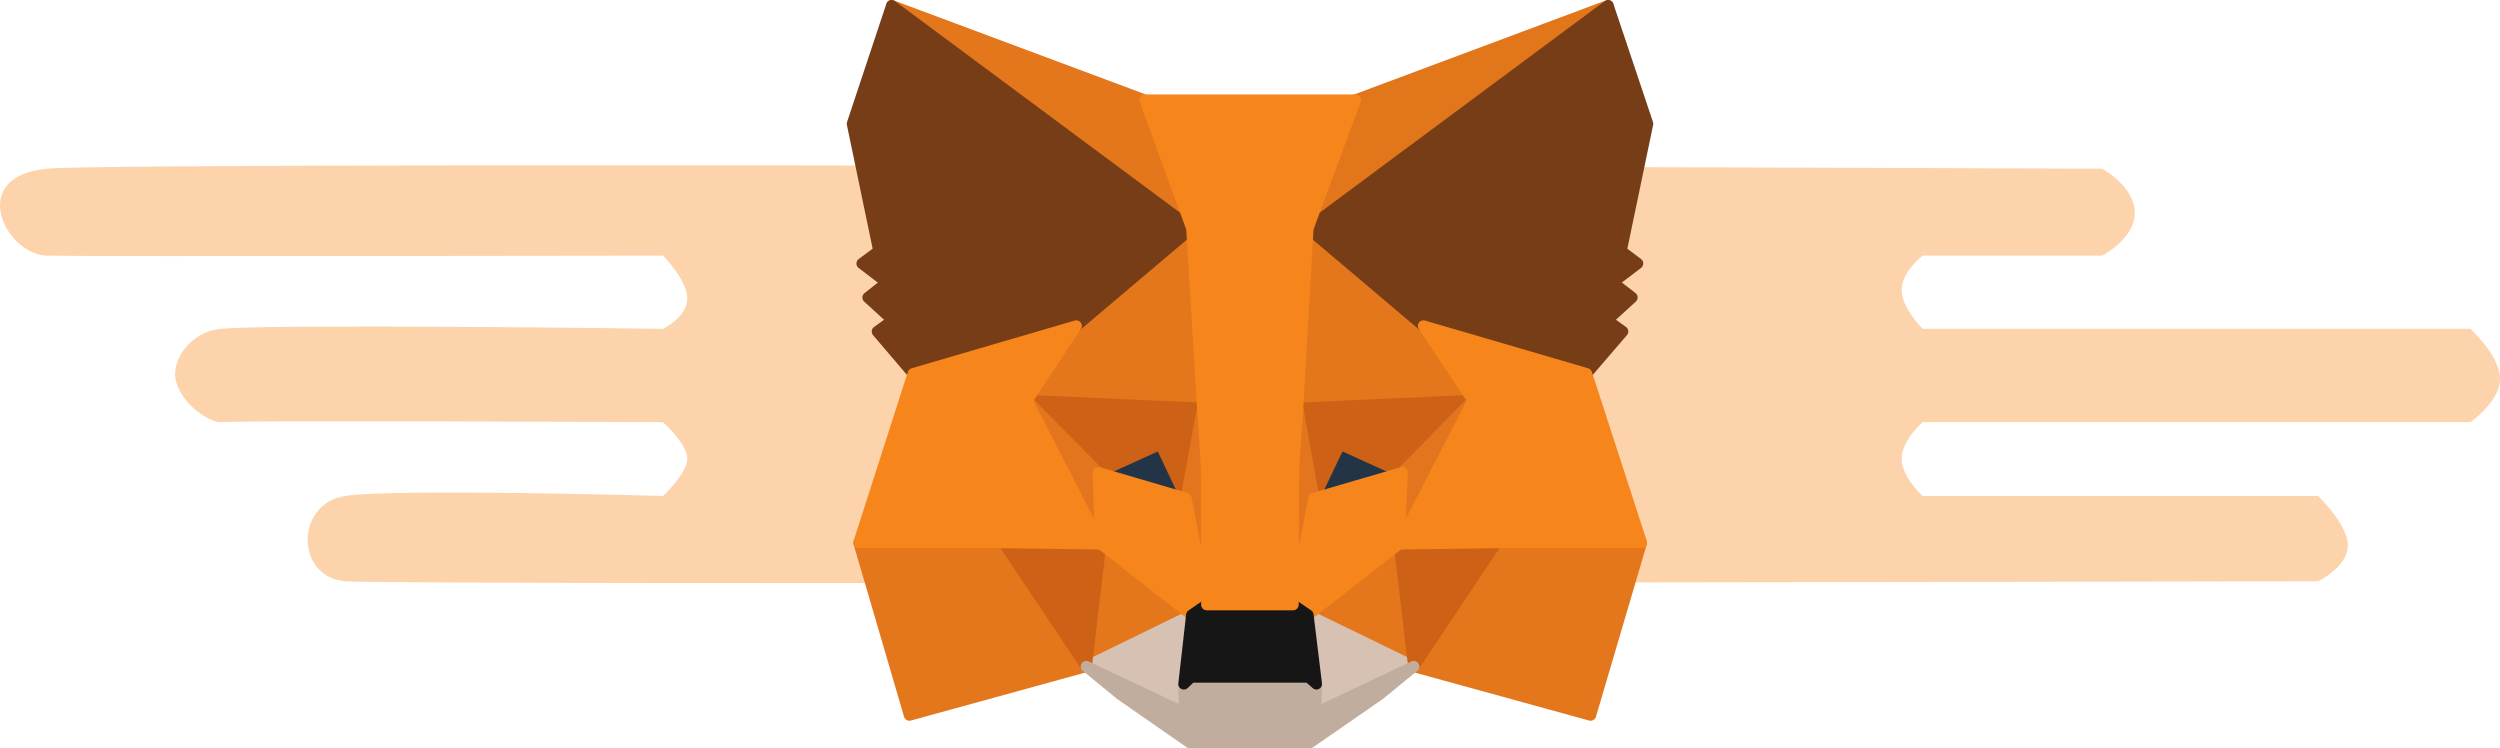 <svg xmlns="http://www.w3.org/2000/svg" width="224.184" height="67.12" viewBox="0 0 224.184 67.12">
  <path id="Path_6828" data-name="Path 6828" d="M-.247,0C7.009-.68,184.038,0,184.038,0s2.927,1.584,2.927,3.95-2.927,3.843-2.927,3.843h-16.1s-1.878,1.435-1.878,3.076,1.878,3.489,1.878,3.489h49.112s2.663,2.388,2.663,4.481-2.663,3.89-2.663,3.89H167.94s-1.878,1.622-1.878,3.277,1.878,3.345,1.878,3.345h35.467s2.663,2.533,2.663,4.445-2.663,3.2-2.663,3.2-172.483.376-176.936,0-4.473-6.953,0-7.648,28.52,0,28.52,0S57.163,27.32,57.163,26s-2.173-3.268-2.173-3.268-37.982-.178-39.665,0c-.793.084-3.437-1.436-4.009-3.659-.488-1.856,1.277-4.461,4.009-4.711,5.165-.473,39.665,0,39.665,0s2.173-1.061,2.173-2.715-2.173-3.85-2.173-3.85-51.5.086-55.237,0S-7.5.68-.247,0Z" transform="translate(4.469 15.127)" fill="#f6851b" opacity="0.367"/>
  <g id="MetaMask_Fox" transform="translate(76.432 0.5)">
    <path id="Path_6348" data-name="Path 6348" d="M202.43,35.5,174.6,56.169l5.146-12.195Z" transform="translate(-134.66 -35.5)" fill="#e2761b" stroke="#e2761b" stroke-linecap="round" stroke-linejoin="round" stroke-width="1"/>
    <g id="Group_8220" data-name="Group 8220" transform="translate(0.587)">
      <path id="Path_6349" data-name="Path 6349" d="M44.4,35.5,72.006,56.365l-4.895-12.39Z" transform="translate(-41.463 -35.5)" fill="#e4761b" stroke="#e4761b" stroke-linecap="round" stroke-linejoin="round" stroke-width="1"/>
      <path id="Path_6350" data-name="Path 6350" d="M219.212,206.8,211.8,218.156l15.859,4.363,4.559-15.467Z" transform="translate(-162.042 -158.888)" fill="#e4761b" stroke="#e4761b" stroke-linecap="round" stroke-linejoin="round" stroke-width="1"/>
      <path id="Path_6351" data-name="Path 6351" d="M33.9,207.052l4.531,15.467,15.859-4.363L46.878,206.8Z" transform="translate(-33.9 -158.888)" fill="#e4761b" stroke="#e4761b" stroke-linecap="round" stroke-linejoin="round" stroke-width="1"/>
      <path id="Path_6352" data-name="Path 6352" d="M92.219,113.638,87.8,120.322l15.747.7-.559-16.922Z" transform="translate(-72.724 -84.913)" fill="#e4761b" stroke="#e4761b" stroke-linecap="round" stroke-linejoin="round" stroke-width="1"/>
      <path id="Path_6353" data-name="Path 6353" d="M185.872,113.133,174.964,103.4l-.364,17.117,15.719-.7Z" transform="translate(-135.247 -84.409)" fill="#e4761b" stroke="#e4761b" stroke-linecap="round" stroke-linejoin="round" stroke-width="1"/>
      <path id="Path_6354" data-name="Path 6354" d="M106.8,219.092l9.454-4.615-8.167-6.377Z" transform="translate(-86.41 -159.825)" fill="#e4761b" stroke="#e4761b" stroke-linecap="round" stroke-linejoin="round" stroke-width="1"/>
      <path id="Path_6355" data-name="Path 6355" d="M177.9,214.477l9.482,4.615L186.067,208.1Z" transform="translate(-137.624 -159.825)" fill="#e4761b" stroke="#e4761b" stroke-linecap="round" stroke-linejoin="round" stroke-width="1"/>
    </g>
    <g id="Group_8221" data-name="Group 8221" transform="translate(20.977 54.652)">
      <path id="Path_6356" data-name="Path 6356" d="M187.382,235.515,177.9,230.9l.755,6.181-.084,2.6Z" transform="translate(-158.014 -230.9)" fill="#d7c1b3" stroke="#d7c1b3" stroke-linecap="round" stroke-linejoin="round" stroke-width="1"/>
      <path id="Path_6357" data-name="Path 6357" d="M106.8,235.515l8.81,4.167-.056-2.6.7-6.181Z" transform="translate(-106.8 -230.9)" fill="#d7c1b3" stroke="#d7c1b3" stroke-linecap="round" stroke-linejoin="round" stroke-width="1"/>
    </g>
    <path id="Path_6358" data-name="Path 6358" d="M118.487,180.967l-7.887-2.321,5.566-2.545Z" transform="translate(-88.56 -136.775)" fill="#233447" stroke="#233447" stroke-linecap="round" stroke-linejoin="round" stroke-width="1"/>
    <path id="Path_6359" data-name="Path 6359" d="M179.7,180.967l2.321-4.867,5.594,2.545Z" transform="translate(-138.333 -136.775)" fill="#233447" stroke="#233447" stroke-linecap="round" stroke-linejoin="round" stroke-width="1"/>
    <g id="Group_8222" data-name="Group 8222" transform="translate(13.565 35.409)">
      <path id="Path_6360" data-name="Path 6360" d="M87.712,218.156,89.054,206.8l-8.754.252Z" transform="translate(-80.3 -194.298)" fill="#cd6116" stroke="#cd6116" stroke-linecap="round" stroke-linejoin="round" stroke-width="1"/>
      <path id="Path_6361" data-name="Path 6361" d="M207,206.8l1.343,11.356,7.412-11.1Z" transform="translate(-171.563 -194.298)" fill="#cd6116" stroke="#cd6116" stroke-linecap="round" stroke-linejoin="round" stroke-width="1"/>
      <path id="Path_6362" data-name="Path 6362" d="M190.319,162.1l-15.719.7,1.454,8.083,2.322-4.867,5.594,2.545Z" transform="translate(-148.225 -162.1)" fill="#cd6116" stroke="#cd6116" stroke-linecap="round" stroke-linejoin="round" stroke-width="1"/>
      <path id="Path_6363" data-name="Path 6363" d="M94.177,168.561l5.594-2.545,2.294,4.867,1.482-8.083L87.8,162.1Z" transform="translate(-85.702 -162.1)" fill="#cd6116" stroke="#cd6116" stroke-linecap="round" stroke-linejoin="round" stroke-width="1"/>
    </g>
    <g id="Group_8223" data-name="Group 8223" transform="translate(15.663 35.409)">
      <path id="Path_6364" data-name="Path 6364" d="M87.8,162.1l6.6,12.866-.224-6.405Z" transform="translate(-87.8 -162.1)" fill="#e4751f" stroke="#e4751f" stroke-linecap="round" stroke-linejoin="round" stroke-width="1"/>
      <path id="Path_6365" data-name="Path 6365" d="M207.38,168.561l-.28,6.405,6.629-12.866Z" transform="translate(-173.732 -162.1)" fill="#e4751f" stroke="#e4751f" stroke-linecap="round" stroke-linejoin="round" stroke-width="1"/>
      <path id="Path_6366" data-name="Path 6366" d="M140.282,164.6l-1.482,8.083,1.846,9.538.42-12.558Z" transform="translate(-124.536 -163.901)" fill="#e4751f" stroke="#e4751f" stroke-linecap="round" stroke-linejoin="round" stroke-width="1"/>
      <path id="Path_6367" data-name="Path 6367" d="M172.655,164.6l-.755,5.035.336,12.586,1.874-9.538Z" transform="translate(-148.378 -163.901)" fill="#e4751f" stroke="#e4751f" stroke-linecap="round" stroke-linejoin="round" stroke-width="1"/>
    </g>
    <path id="Path_6368" data-name="Path 6368" d="M174.974,187.521l-1.874,9.538,1.343.923,8.167-6.377.28-6.4Z" transform="translate(-133.579 -143.33)" fill="#f6851b" stroke="#f6851b" stroke-linecap="round" stroke-linejoin="round" stroke-width="1"/>
    <path id="Path_6369" data-name="Path 6369" d="M110.6,185.2l.224,6.4,8.167,6.377,1.343-.923-1.846-9.538Z" transform="translate(-88.56 -143.33)" fill="#f6851b" stroke="#f6851b" stroke-linecap="round" stroke-linejoin="round" stroke-width="1"/>
    <path id="Path_6370" data-name="Path 6370" d="M127.358,251.567l.084-2.6-.7-.615H116.2l-.643.615.056,2.6L106.8,247.4l3.077,2.517,6.237,4.335h10.712l6.265-4.335,3.077-2.517Z" transform="translate(-85.823 -188.133)" fill="#c0ad9e" stroke="#c0ad9e" stroke-linecap="round" stroke-linejoin="round" stroke-width="1"/>
    <path id="Path_6371" data-name="Path 6371" d="M149.232,228.523l-1.343-.923h-7.748l-1.343.923-.7,6.181.643-.615h10.544l.7.615Z" transform="translate(-108.368 -173.871)" fill="#161616" stroke="#161616" stroke-linecap="round" stroke-linejoin="round" stroke-width="1"/>
    <g id="Group_8224" data-name="Group 8224">
      <path id="Path_6372" data-name="Path 6372" d="M205.981,57.512,208.359,46.1l-3.552-10.6L177.9,55.47l10.349,8.754L202.877,68.5l3.244-3.776-1.4-1.007,2.238-2.042-1.734-1.343,2.238-1.706Z" transform="translate(-137.037 -35.5)" fill="#763d16" stroke="#763d16" stroke-linecap="round" stroke-linejoin="round" stroke-width="1"/>
      <path id="Path_6373" data-name="Path 6373" d="M31.8,46.1l2.377,11.412-1.51,1.119L34.9,60.337,33.2,61.679l2.238,2.042-1.4,1.007L37.254,68.5l14.628-4.279L62.231,55.47,35.324,35.5Z" transform="translate(-31.8 -35.5)" fill="#763d16" stroke="#763d16" stroke-linecap="round" stroke-linejoin="round" stroke-width="1"/>
    </g>
    <path id="Path_6374" data-name="Path 6374" d="M223.91,142.479,209.282,138.2l4.447,6.685L207.1,157.751l8.726-.112h13.006Z" transform="translate(-158.069 -109.475)" fill="#f6851b" stroke="#f6851b" stroke-linecap="round" stroke-linejoin="round" stroke-width="1"/>
    <path id="Path_6375" data-name="Path 6375" d="M53.395,138.2l-14.628,4.279L33.9,157.639H46.878l8.7.112-6.6-12.866Z" transform="translate(-33.313 -109.475)" fill="#f6851b" stroke="#f6851b" stroke-linecap="round" stroke-linejoin="round" stroke-width="1"/>
    <path id="Path_6376" data-name="Path 6376" d="M139.305,93.434l.923-16.138,4.251-11.5H125.6l4.2,11.5.979,16.138.336,5.09.028,12.53h7.748l.056-12.53Z" transform="translate(-99.365 -57.325)" fill="#f6851b" stroke="#f6851b" stroke-linecap="round" stroke-linejoin="round" stroke-width="1"/>
  </g>
</svg>